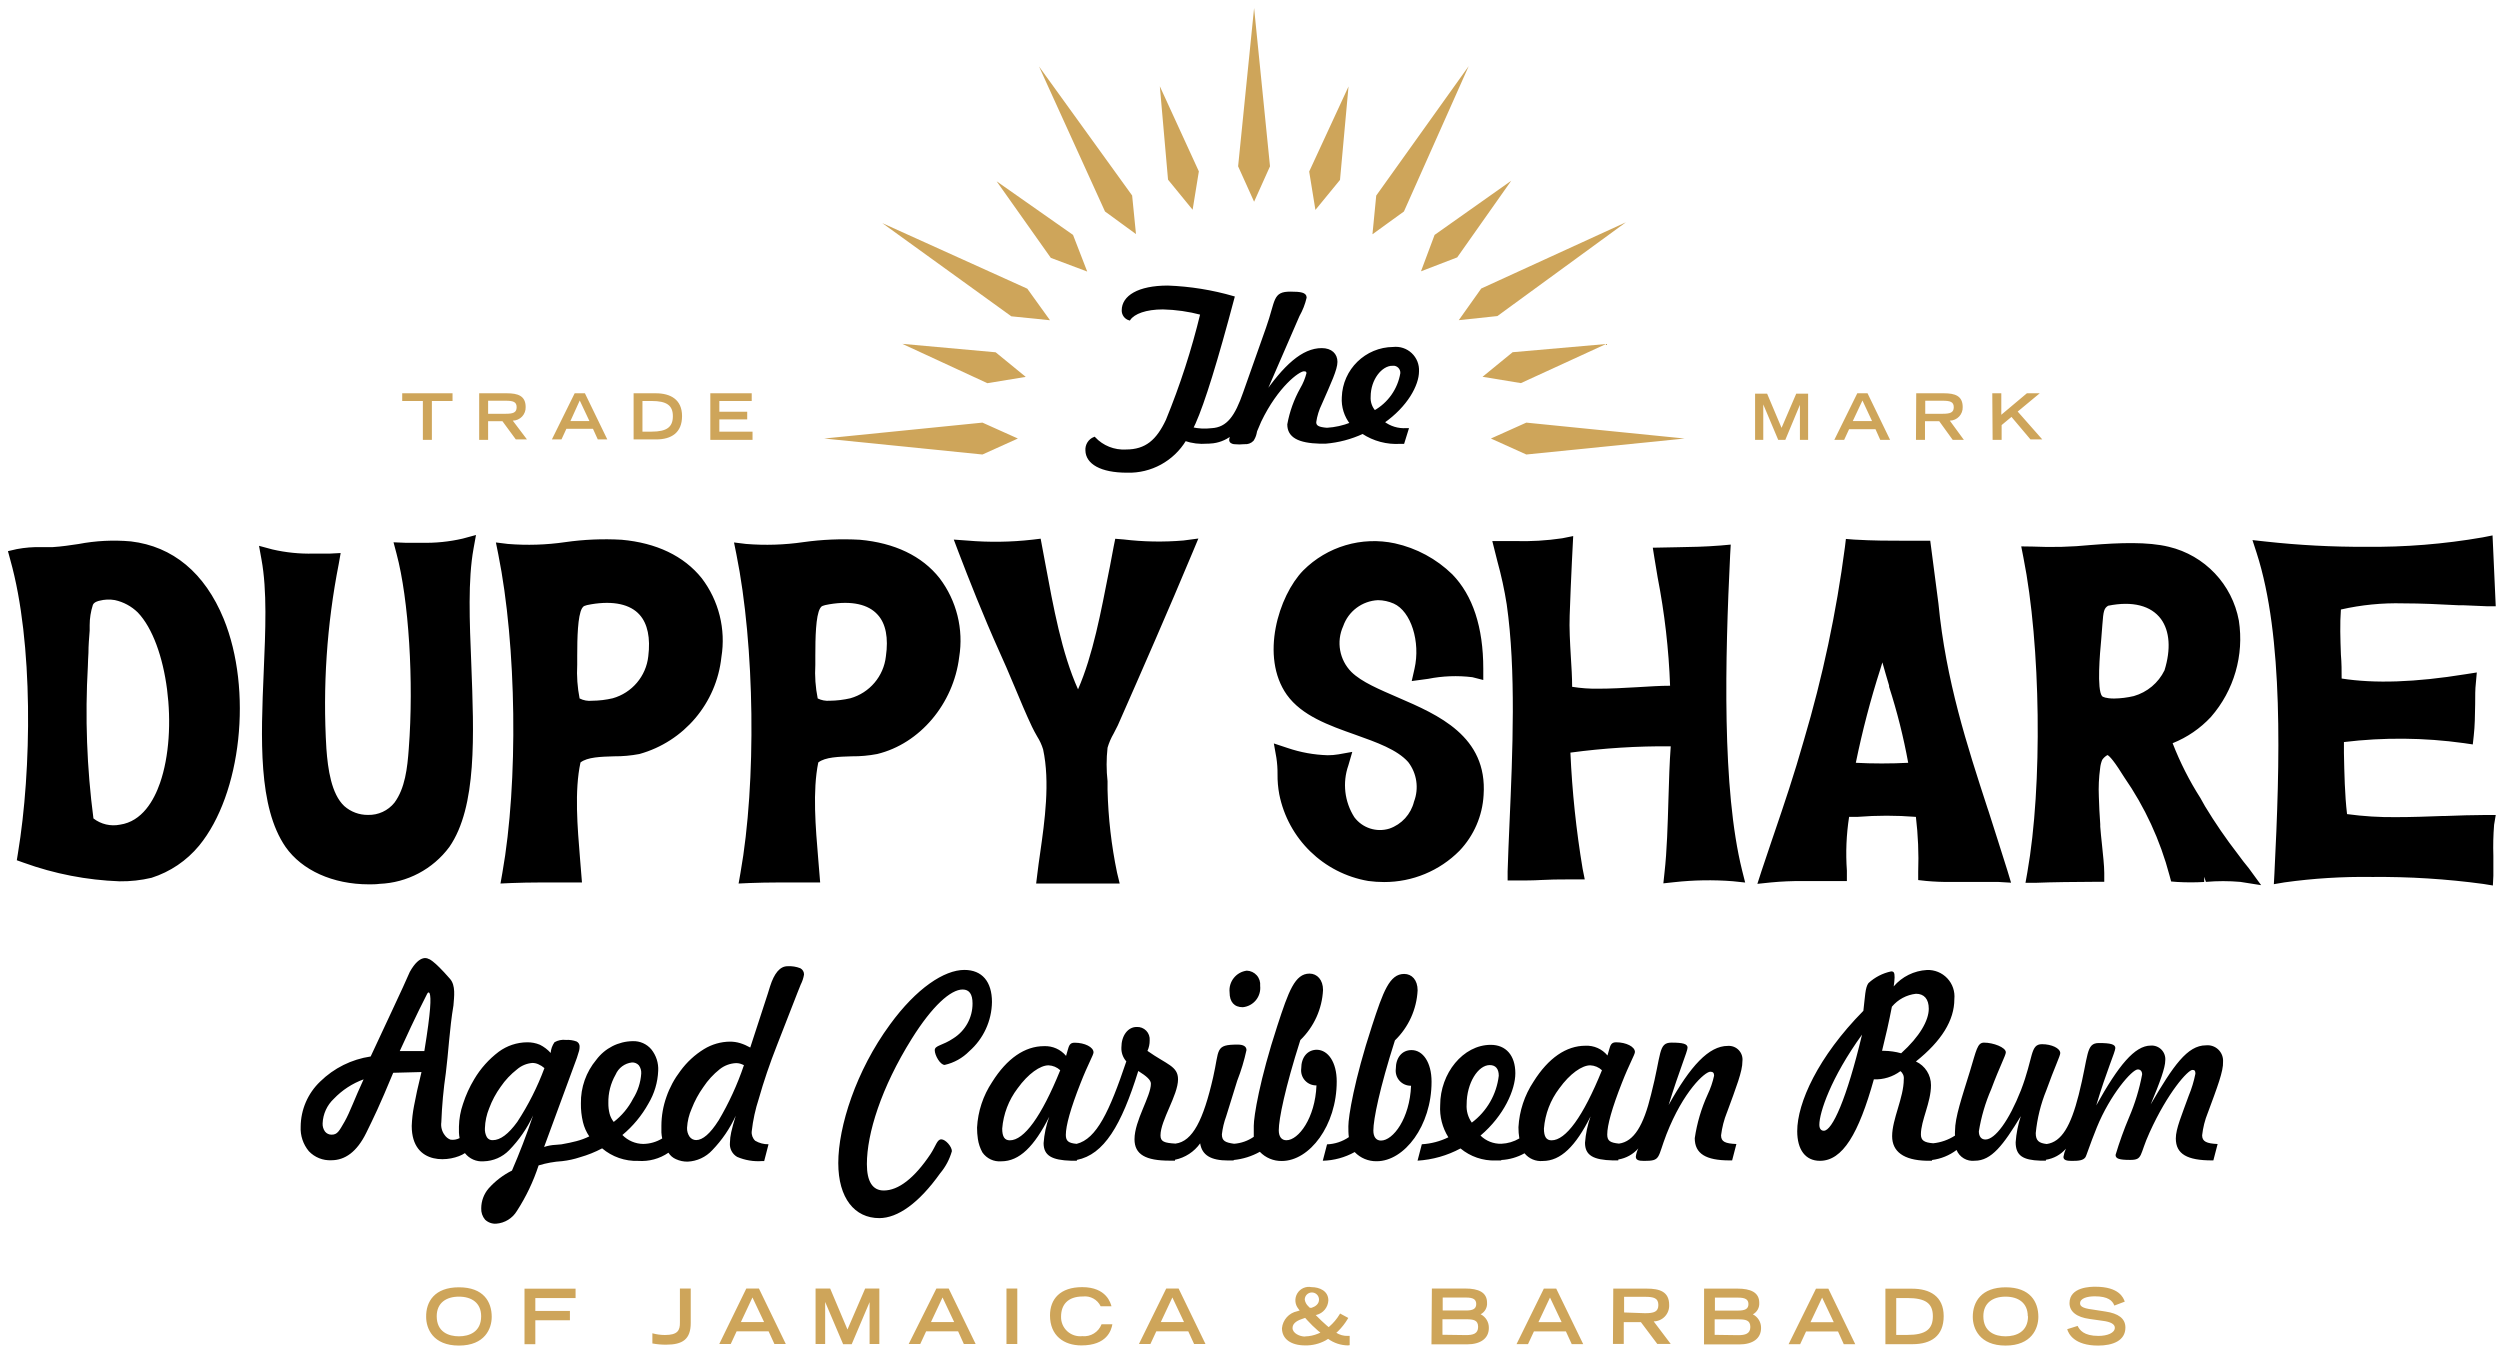 <svg xmlns="http://www.w3.org/2000/svg" width="305" height="165" viewBox="0 0 305 165">
    <g fill="none" fill-rule="evenodd">
        <g fill-rule="nonzero">
            <g>
                <g>
                    <path fill="#000" d="M118.65 122.42c0-1.15-.41-1.7-1.21-1.7-1.45 0-3.7 2-6.2 6-3.75 6-5.48 11.59-5.48 15.3 0 2.12.69 3.22 2.06 3.22 1.78 0 3.73-1.49 5.7-4.44.66-1 .8-1.8 1.32-1.8s1.29.89 1.29 1.44c-.28.991-.767 1.912-1.43 2.7-2.6 3.65-5.18 5.47-7.43 5.47-3 0-5-2.43-5-6.72 0-4.44 2.16-11.25 6.31-16.9 3.23-4.44 6.63-6.66 9.07-6.66 2.17 0 3.37 1.43 3.37 3.92-.033 2.302-1.04 4.482-2.77 6-.819.833-1.86 1.413-3 1.67-.55 0-1.21-1.18-1.21-1.79 0-.61.94-.55 2.28-1.46 1.457-.92 2.338-2.526 2.33-4.25zm44.43 9.52c0 5.38-3.32 9.7-6.69 9.7-1.014.021-1.99-.385-2.69-1.12-.983.549-2.07.89-3.19 1v.06h-.69c-2.09 0-3.18-.65-3.4-2.09-.733 1.031-1.83 1.746-3.07 2v.11h-.66c-2.9 0-4.28-.74-4.28-2.61 0-2.28 2-5.23 2-6.78 0-.45-.52-.91-1.54-1.55-2.07 6.66-4.19 10.2-7.49 10.85v.1h-.71c-2.32-.07-3.35-.61-3.35-2.15.078-1.1.31-2.184.69-3.22-1.84 3.65-3.65 5.44-5.85 5.44-.91.078-1.792-.338-2.31-1.09-.28-.509-.467-1.065-.55-1.64-.068-.457-.101-.918-.1-1.38.104-1.985.74-3.905 1.84-5.56 1.81-2.89 4-4.38 6.33-4.38 1.034-.047 2.03.394 2.69 1.19l.19-.67c.17-.61.28-.94.85-.94 1.24 0 2.31.54 2.31 1.18 0 .31-.69 1.46-1.59 3.77-1.21 3.07-1.79 5.17-1.79 6.3 0 .75.33 1 1.32 1.09 2.43-.6 4-3.94 6.06-10.06-.417-.47-.632-1.083-.6-1.71 0-1.43.79-2.49 1.86-2.49.438-.025.865.142 1.17.456.305.315.458.747.42 1.184.005.441-.087.878-.27 1.28 2.36 1.67 3.73 1.85 3.73 3.47 0 1.94-2.14 5-2.14 6.84 0 .77.48.92 1.83 1 2.09-.26 3.4-2.88 4.59-8.08.79-3.43.19-4 3-4 .71 0 1.07.24 1.07.67-.275 1.275-.653 2.526-1.13 3.74l-1.35 4.35c-.26.707-.435 1.442-.52 2.19 0 .81.42 1 1.49 1.15.862-.064 1.69-.357 2.4-.85v-1.34c0-1.15.71-5.59 2.88-12.22 1.37-4.2 2.14-6.35 3.92-6.35.93 0 1.65.76 1.65 2-.116 2.314-1.106 4.497-2.77 6.11-1.87 5.87-2.63 9.64-2.63 11 0 .76.32 1.22.93 1.22 1.48 0 3.51-2.71 3.67-6.69-.535.013-1.05-.208-1.407-.606-.358-.398-.523-.933-.453-1.464 0-1.34.74-2.28 1.92-2.28 1.37.04 2.41 1.53 2.41 3.87zm-33.73-1.37c-.39-.364-.897-.577-1.43-.6-1 0-2.47 1-3.78 2.82-1.079 1.42-1.728 3.121-1.87 4.9 0 1 .3 1.43.93 1.43 1.73 0 3.84-2.86 6.15-8.55zm42.86-2.46c-1.18 0-1.92.94-1.92 2.28-.07.53.095 1.066.453 1.464.358.398.872.62 1.407.606-.16 4-2.19 6.69-3.67 6.69-.6 0-.93-.46-.93-1.22 0-1.37.76-5.14 2.63-11 1.664-1.613 2.654-3.796 2.77-6.11 0-1.27-.71-2-1.64-2-1.79 0-2.56 2.15-3.93 6.35-2.17 6.63-2.88 11.07-2.88 12.22 0 .46 0 .92.06 1.34-.785.54-1.708.846-2.66.88l-.52 2c1.364-.032 2.699-.396 3.89-1.06.7.735 1.676 1.141 2.69 1.12 3.37 0 6.69-4.32 6.69-9.7 0-2.37-1.06-3.86-2.44-3.86zm38.48 7.6c-.36.898-.602 1.84-.72 2.8 0 .79.52 1 1.87 1.06l-.52 2h-.31c-2.9 0-4.25-.82-4.25-2.71.27-1.838.8-3.63 1.57-5.32.351-.737.616-1.512.79-2.31 0-.33-.13-.48-.46-.48-.66 0-3.29 2.37-5.35 7.63-1.13 2.92-.66 3.25-2.74 3.25-.69 0-1-.12-1-.52.043-.348.144-.686.3-1-.631.72-1.494 1.198-2.44 1.35v.11h-.68c-2.34-.06-3.38-.6-3.38-2.15.084-1.099.312-2.181.68-3.22-1.83 3.65-3.64 5.44-5.83 5.44-.854.078-1.69-.274-2.23-.94-.871.488-1.843.769-2.84.82v.06h-.69c-1.558.048-3.08-.475-4.28-1.47-1.619.87-3.406 1.378-5.24 1.49l.52-2c1.126-.066 2.227-.355 3.24-.85-.734-1.17-1.084-2.541-1-3.92 0-3.89 2.8-7.36 6.17-7.36 1.84 0 3 1.28 3 3.47 0 2-1.37 5.16-4.25 7.6.676.664 1.593 1.025 2.54 1 .776-.032 1.532-.255 2.2-.65-.077-.453-.114-.911-.11-1.37.108-1.984.744-3.903 1.84-5.56 1.81-2.89 4-4.38 6.33-4.38 1.034-.05 2.031.391 2.69 1.19l.19-.67c.17-.61.28-.94.86-.94 1.23 0 2.3.54 2.3 1.18 0 .31-.69 1.46-1.59 3.77-1.21 3.07-1.79 5.17-1.79 6.3 0 .78.36 1 1.43 1.11 1.83-.25 3-2.2 3.92-6 1.29-5 .85-6.32 2.5-6.32 1.37 0 1.95.15 1.95.61 0 .46-1 2.73-2.31 7 2.66-4.78 4.91-7.21 7.22-7.21.503-.038.995.153 1.34.52.346.367.508.87.44 1.37.02 1.17-.76 3.17-1.88 6.22zm-27.84-4.47c0-.85-.39-1.3-1.1-1.3-1.42 0-2.82 2.18-2.82 4.8-.054.79.17 1.575.63 2.22 1.835-1.374 3.025-3.442 3.29-5.72zm12.59-.67c-.389-.365-.897-.578-1.43-.6-1 0-2.47 1-3.78 2.82-1.079 1.42-1.728 3.121-1.87 4.9 0 1 .3 1.43.93 1.43 1.73 0 3.84-2.86 6.15-8.55zm73.91 5.2c-.354.878-.586 1.8-.69 2.74 0 .76.55 1 1.89 1.06l-.52 2h-.17c-3 0-4.41-.76-4.41-2.68 0-1.18.72-2.83 1.57-5.2.362-.87.637-1.775.82-2.7 0-.34-.08-.46-.36-.46-.55 0-3 2.71-5.23 7.63-1.27 2.77-.78 3.35-2.37 3.35-1.34 0-1.78-.15-1.78-.61.466-1.559 1.017-3.091 1.65-4.59.72-1.68 1.253-3.434 1.59-5.23 0-.37-.19-.61-.53-.61-.7 0-3.37 3.07-5 7.08-.9 2.22-1.26 3.47-1.4 3.65-.27.37-.79.43-1.67.43-.66 0-1-.12-1-.49.055-.345.156-.681.3-1-.625.728-1.491 1.207-2.44 1.35v.11h-.69c-2.08-.07-3-.59-3-2.24.076-1.085.288-2.157.63-3.19-2.14 3.52-3.57 5.44-5.62 5.44-.95.111-1.858-.424-2.22-1.31-.876.663-1.91 1.084-3 1.22v.09h-.69c-2.76-.07-4.17-1.11-4.17-3 0-2.07 1.42-4.71 1.42-6.93.052-.383-.104-.764-.41-1-.934.695-2.077 1.048-3.24 1-1.86 6.65-3.81 9.94-6.58 9.94-1.76 0-2.77-1.34-2.77-3.62 0-3.43 2.52-9.06 8.07-14.68.21-1.71.21-2.83.62-3.38.778-.718 1.735-1.212 2.77-1.43.33 0 .42.15.42.73-.013.369-.05.736-.11 1.1 1.021-1.19 2.484-1.913 4.05-2 .938-.04 1.846.33 2.49 1.014.643.683.957 1.612.86 2.546 0 2.58-1.56 5.1-4.69 7.6 1.126.52 1.845 1.65 1.84 2.89 0 2.12-1.23 4.31-1.23 6 0 .74.39 1 1.5 1.09.949-.097 1.86-.42 2.66-.94-.015-.183-.015-.367 0-.55 0-1.7.83-4.07 1.82-7.29.79-2.59.9-3.5 1.72-3.5 1.13 0 2.66.58 2.66 1.18 0 .37-.74 1.7-1.78 4.5-.717 1.643-1.224 3.37-1.51 5.14 0 .61.28 1 .8 1 1.18 0 2.87-2.29 4.33-6 1.56-4.05 1.1-5.63 2.58-5.63 1.15 0 2.22.49 2.22 1.09 0 .34-.71 1.77-1.7 4.54-.68 1.668-1.115 3.427-1.29 5.22 0 .93.39 1.22 1.34 1.33 1.81-.26 2.93-2.18 3.9-6 1.23-4.86.85-6.32 2.47-6.32 1.4 0 2 .15 2 .61 0 .46-1.07 2.76-2.33 7 2.71-4.87 4.69-7.3 6.66-7.3.488-.032.966.153 1.306.506.339.353.505.837.454 1.324 0 .85-.63 2.61-1.78 5.35 2.76-4.72 4.47-7.21 6.74-7.21.555-.06 1.108.128 1.51.513.404.386.616.93.58 1.487.06 1.13-.71 3.13-1.86 6.24zm-42.18-9.55c-3.82 5.29-5.21 9.52-5.21 11 0 .49.22.73.54.73 1.02.04 2.8-3.88 4.67-11.73zm8.14-3.16c0-1.18-.57-1.82-1.56-1.82-1.147.128-2.2.694-2.94 1.58-.35 1.82-.76 3.62-1.2 5.38h.24c.707.01 1.41.11 2.09.3 2.28-2.06 3.37-4.01 3.37-5.44zm-83.2-4.64c-1.303.167-2.236 1.343-2.1 2.65 0 1.17.57 1.81 1.61 1.81.627-.06 1.204-.37 1.602-.858.399-.488.585-1.115.518-1.742.047-.467-.101-.932-.41-1.285-.31-.352-.751-.56-1.22-.575z" transform="translate(-718 -919) translate(-49 814) translate(767 105)"/>
                    <path fill="#CEA55A" d="M55.99 157.05c3 0 4 1.76 4 3.61 0 1.41-.82 3.5-4 3.5s-4-2.09-4-3.5c-.03-1.85 1.02-3.61 4-3.61zm2.71 3.53c0-1.63-1.16-2.39-2.71-2.39s-2.71.76-2.71 2.39c0 1.92 1.45 2.45 2.71 2.45s2.71-.53 2.71-2.45zm5.29-3.36h6.23v1.14h-4.91v1.57h4.22v1.14h-4.22v2.92h-1.32v-6.77zm15.6 5.44c.495.137 1.006.208 1.52.21 1.55 0 1.86-.54 1.84-1.54v-4.13h1.32v4.2c0 2-1 2.65-3 2.65-.564.005-1.126-.046-1.68-.15v-1.24zm11.46-5.46h1.54l3.28 6.77h-1.39l-.71-1.55h-3.9l-.72 1.55h-1.4l3.3-6.77zm2.17 4.09l-1.42-3-1.41 3h2.83zm7.45-2.45v5.13H99.5v-6.77h1.78l2.11 5 2.16-5h1.73v6.77h-1.19v-5.11l-2.18 5.13h-1.05l-2.19-5.15zm13.57-1.64h1.5l3.29 6.77h-1.44l-.7-1.55h-3.9l-.72 1.55h-1.41l3.38-6.77zm2.17 4.09l-1.42-3-1.41 3h2.83zm6.38-4.09h1.32v6.77h-1.32v-6.77zm12.92 4.36c-.13.75-.67 2.58-3.78 2.58-2.14 0-3.83-1.19-3.83-3.66 0-2 1.24-3.45 3.93-3.45 3 0 3.47 2 3.57 2.33h-1.32c-.395-.82-1.267-1.297-2.17-1.19-1.88 0-2.66 1.05-2.66 2.46-.018.672.255 1.32.75 1.776.494.456 1.161.676 1.83.604 1.024.105 1.99-.49 2.36-1.45h1.32zm6.57-4.36h1.51l3.28 6.77h-1.39l-.71-1.55h-3.9l-.72 1.55h-1.4l3.33-6.77zm2.17 4.09l-1.42-3-1.41 3h2.83zm20 2.85c-.87-.01-1.716-.29-2.42-.8l-.32.2c-.76.411-1.615.618-2.48.6-1.69 0-2.83-.75-2.83-2.1.099-1.027.859-1.868 1.87-2.07l.29-.09-.16-.21c-.433-.536-.485-1.286-.129-1.876.356-.59 1.042-.896 1.719-.764 1 0 2.07.47 2.07 1.62-.04.845-.63 1.564-1.45 1.77h-.1l.08.09c.42.42.86.86 1.29 1.22l.22.18.08-.07c.488-.421.907-.918 1.24-1.47l.07-.12 1 .54-.07.12c-.326.544-.719 1.045-1.17 1.49l-.22.2c.412.26.893.393 1.38.38h.25v1.13l-.21.03zm-5.2-1.1c.53-.014 1.051-.126 1.54-.33l.3-.13-.3-.24c-.462-.4-.9-.827-1.31-1.28l-.25-.28-.26.09c-.53.17-1.28.48-1.28 1.14 0 .66.9 1.05 1.52 1.05l.04-.02zm.77-3.49c.45-.15.9-.45.9-1 0-.48-.39-.87-.87-.87s-.87.39-.87.87c.05.32.208.614.45.83l.17.17h.22zm14.67-2.35h4.08c1.59 0 2.65.45 2.65 1.73.046.584-.26 1.139-.78 1.41.628.317 1.017.967 1 1.67 0 1.27-1 2-2.66 2h-4.34l.05-6.81zm4.17 2.68c.86 0 1.24-.22 1.24-.79 0-.57-.38-.79-1.24-.79h-2.85v1.58h2.85zm0 3c.84 0 1.47-.16 1.47-1s-.57-.93-1.47-.93h-2.88v1.89l2.88.04zm9.49-5.67h1.51l3.29 6.77h-1.4l-.71-1.55h-3.9l-.72 1.55h-1.4l3.33-6.77zm2.17 4.09l-1.42-3-1.41 3h2.83zm6.3-4.09h4.07c1.6 0 2.75.37 2.75 2 .022.518-.167 1.022-.523 1.399s-.849.593-1.367.601l2.08 2.75h-1.64l-2-2.66h-2.09v2.66h-1.32l.04-6.75zm3.87 3c1.08 0 1.63-.16 1.63-1s-.55-1-1.63-1h-2.55v1.91l2.55.09zm7.21-3h4.07c1.6 0 2.66.45 2.66 1.73.041.583-.265 1.135-.78 1.41.626.319 1.015.968 1 1.67 0 1.27-1 2-2.67 2h-4.29l.01-6.81zm4.16 2.68c.86 0 1.25-.22 1.25-.79 0-.57-.39-.79-1.25-.79h-2.84v1.58h2.84zm0 3c.84 0 1.48-.16 1.48-1s-.58-.93-1.48-.93h-2.87v1.89l2.87.04zm9.49-5.67h1.51l3.28 6.77h-1.4l-.7-1.55h-3.9l-.72 1.55h-1.41l3.34-6.77zm2.17 4.09l-1.42-3-1.42 3h2.84zm6.3-4.09h3.26c2.14 0 3.85.91 3.85 3.35s-1.56 3.42-3.8 3.42h-3.31v-6.77zm2.66 5.64c2.26 0 3.13-.69 3.13-2.28 0-1.59-.91-2.22-3.13-2.22h-1.34v4.5h1.34zm12-5.81c3 0 4 1.76 4 3.61 0 1.41-.83 3.5-4 3.5s-4-2.09-4-3.5c0-1.85 1.05-3.61 4.03-3.61h-.03zm2.71 3.53c0-1.63-1.16-2.39-2.71-2.39s-2.71.76-2.71 2.39c0 1.92 1.44 2.45 2.71 2.45s2.74-.53 2.74-2.45h-.03zm10.56-1.3c-.22-.6-.77-1.13-2.38-1.13-.9 0-1.8.23-1.8.85 0 .29.17.6 1.52.76l1.6.25c1.52.23 2.41.82 2.41 1.95 0 1.6-1.53 2.2-3.33 2.2-2.9 0-3.61-1.43-3.77-2l1.27-.4c.25.5.75 1.22 2.54 1.22 1.08 0 2-.36 2-1 0-.43-.5-.72-1.47-.84l-1.62-.23c-1.56-.21-2.44-.89-2.44-1.93 0-2 2.64-2 3.16-2 2.91 0 3.42 1.36 3.58 1.82l-1.27.48z" transform="translate(-718 -919) translate(-49 814) translate(767 105)"/>
                    <path fill="#000" d="M97.65 118.13c-.499-.198-1.035-.283-1.57-.25-.91 0-1.62.83-2.14 2.48-.11.37-.19.65-.26.84l-2.15 6.6c-.393-.224-.808-.406-1.24-.54-.402-.121-.82-.182-1.24-.18-1.116.012-2.208.327-3.16.91-1.124.691-2.102 1.595-2.88 2.66-.736.962-1.314 2.035-1.71 3.18-.398 1.124-.604 2.307-.61 3.5v.83c0 .25.06.49.1.73-.699.428-1.5.66-2.32.67-.958-.013-1.87-.405-2.54-1.09 1.289-1.072 2.367-2.374 3.18-3.84.724-1.213 1.134-2.588 1.19-4 .052-.944-.248-1.873-.84-2.61-.56-.662-1.393-1.03-2.26-1-1.755.024-3.4.863-4.45 2.27-1.246 1.49-1.913 3.378-1.88 5.32-.013.77.07 1.54.25 2.29.15.622.41 1.211.77 1.74-.502.246-1.028.44-1.57.58-.45.12-1.18.28-1.83.39l-.7.06c-.48.021-.954.109-1.41.26l4-10.87.27-.87c.038-.157.058-.318.06-.48.02-.272-.126-.529-.37-.65-.416-.152-.858-.217-1.3-.19-.481-.059-.969.04-1.39.28-.273.386-.436.839-.47 1.31-.37-.413-.814-.752-1.31-1-.497-.208-1.031-.31-1.57-.3-1.242.012-2.45.414-3.45 1.15-1.21.913-2.23 2.054-3 3.36-.566.941-1.023 1.945-1.36 2.99-.312.895-.48 1.833-.5 2.78v.74c0 .23.05.45.08.67-.341.178-.73.244-1.11.19-.289-.11-.537-.305-.71-.56-.343-.45-.49-1.02-.41-1.58.075-2.008.259-4.011.55-6 .3-2.3.45-5.41.93-8.24.08-1.08.29-2.43-.42-3.24-2.12-2.44-2.64-2.44-2.64-2.44s-1-.69-2.27 1.6c-.53 1.3-3.71 8-4.77 10.31-2.325.343-4.482 1.415-6.16 3.06-1.505 1.435-2.364 3.42-2.38 5.5-.056 1.09.301 2.161 1 3 .712.751 1.717 1.153 2.75 1.1 1.64 0 3.1-1 4.25-3.34.9-1.84 1.58-3.2 3.29-7.33l3.45-.09c-.42 1.7-.72 3.08-.91 4.13-.156.805-.25 1.62-.28 2.44 0 5 4.9 4.4 6.49 3.32.545.7 1.407 1.076 2.29 1 1.17-.028 2.283-.512 3.1-1.35 1.212-1.24 2.203-2.677 2.93-4.25-.42 1.24-.84 2.41-1.27 3.52-.43 1.11-.86 2.18-1.31 3.21-1.08.54-2.047 1.28-2.85 2.18-.577.675-.896 1.532-.9 2.42-.025.506.143 1.003.47 1.39.365.346.858.524 1.36.49 1.042-.077 1.981-.655 2.52-1.55 1.12-1.731 2.01-3.6 2.65-5.56.936-.285 1.903-.46 2.88-.52.742-.083 1.472-.244 2.18-.48.932-.264 1.834-.626 2.69-1.08 1.226 1.038 2.794 1.583 4.4 1.53 1.308.094 2.609-.258 3.69-1 .218.352.539.628.92.79.445.205.93.307 1.42.3 1.144-.051 2.221-.55 3-1.39 1.189-1.23 2.16-2.654 2.87-4.21-.25.82-.44 1.49-.55 2-.099.43-.152.869-.16 1.31-.064.693.28 1.36.88 1.71.961.412 2.007.587 3.05.51h.25l.53-2.05c-.573.01-1.137-.138-1.63-.43-.31-.298-.465-.722-.42-1.15.152-1.36.444-2.7.87-4 .58-2.05 1.32-4.24 2.23-6.55l2.48-6.36c.09-.24.23-.55.4-1 .195-.38.33-.788.4-1.21.012-.32-.159-.618-.44-.77zm-55.61 18.71c-.66 1.14-.87 1.59-1.58 1.59-.315.008-.615-.133-.81-.38-.207-.291-.31-.643-.29-1 .045-1.141.537-2.219 1.37-3 1.012-1.058 2.254-1.869 3.63-2.37-1.12 2.41-1.65 3.98-2.32 5.16zm9.73-8.61h-3c.54-1.19 2.06-4.5 3.35-7 .11-.22.26-.18.31 0 .16.52.16 1.99-.66 7zm11.34 8.64c-1.08 1.49-2.07 2.23-3 2.23-.285.019-.557-.12-.71-.36-.186-.339-.269-.725-.24-1.11.028-.831.204-1.65.52-2.42.346-.933.817-1.814 1.4-2.62.552-.81 1.227-1.528 2-2.13.525-.451 1.18-.725 1.87-.78.252 0 .501.055.73.16.27.116.52.275.74.47-.854 2.304-1.964 4.504-3.31 6.56zm11.76 0c-.233-.296-.403-.636-.5-1-.107-.421-.157-.855-.15-1.29-.028-1.215.276-2.415.88-3.47.349-.821 1.113-1.391 2-1.49.318-.016.627.113.84.35.21.29.313.643.29 1-.073 1.094-.416 2.152-1 3.08-.57 1.104-1.376 2.07-2.36 2.83v-.01zm12.78-.15c-1 1.58-1.92 2.37-2.72 2.37-.317-.002-.613-.154-.8-.41-.219-.32-.327-.703-.31-1.09.046-.8.235-1.587.56-2.32.363-.94.843-1.83 1.43-2.65.548-.827 1.223-1.563 2-2.18.572-.452 1.272-.71 2-.74.159 0 .316.02.47.06.164.052.325.115.48.19-.796 2.363-1.839 4.635-3.11 6.78v-.01z" transform="translate(-718 -919) translate(-49 814) translate(767 105)"/>
                    <path fill="#000" stroke="#000" stroke-width=".28" d="M137.51 57.53c2.885.082 5.591-1.397 7.08-3.87.858.292 1.767.404 2.67.33h.17l.59-.05h0c.886-.12 1.715-.503 2.38-1.1-.16.248-.262.528-.3.82 0 .26.22.35.45.39.422.045.848.045 1.27 0 .37.04.74-.093 1-.36.175-.264.297-.56.36-.87.022-.079.04-.159.05-.24.13-.32.29-.71.51-1.2 2.06-4.28 4.68-6.22 5.33-6.22.33 0 .46.12.46.39-.17.664-.432 1.3-.78 1.89-.755 1.351-1.282 2.817-1.56 4.34 0 1.47 1.24 2.14 3.85 2.21h.68c1.569-.13 3.102-.536 4.53-1.2 1.356.896 2.968 1.324 4.59 1.22h.36l.51-1.64h-.12c-1.02.074-2.032-.232-2.84-.86 2.87-2 4.23-4.57 4.23-6.21.043-.794-.265-1.566-.843-2.111-.578-.546-1.367-.808-2.157-.719-3.326.025-6.038 2.675-6.14 6-.073 1.154.283 2.293 1 3.2-.942.376-1.938.599-2.95.66-1-.08-1.45-.26-1.45-.83.113-.785.35-1.548.7-2.26 1.12-2.56 1.89-4.19 1.89-5.09 0-.9-.63-1.54-1.78-1.54-2.29 0-4.53 2-7.18 5.89l4.34-10c.39-.689.68-1.43.86-2.2 0-.47-.58-.58-1.84-.58-2.08 0-1.64.92-2.84 4.3l-2.79 7.89c-1 2.88-2 4.37-4 4.47-.794.095-1.6.054-2.38-.12.1-.21.2-.43.31-.65 1.12-2.507 2.703-7.62 4.75-15.34-2.604-.757-5.29-1.19-8-1.29-3.61 0-5.49 1.22-5.49 2.88-.012.5.311.946.79 1.09.55-.79 2-1.34 4.1-1.34 1.588.037 3.165.262 4.7.67-1.073 4.433-2.48 8.779-4.21 13-1.17 2.48-2.54 3.7-5 3.7-1.451.083-2.865-.48-3.86-1.54-.612.242-.996.853-.95 1.51.03 1.53 1.73 2.58 4.95 2.58zm32.38-13.05c.291-.027.58.075.79.279.209.204.319.49.3.781-.328 1.974-1.534 3.692-3.28 4.67-.441-.496-.665-1.148-.62-1.81 0-2.13 1.39-3.92 2.81-3.92z" transform="translate(-718 -919) translate(-49 814) translate(767 105)"/>
                    <path fill="#000" d="M15.97 66.05c-2.135-.19-4.285-.083-6.39.32-1 .15-2.05.31-3.17.38H5.05c-1.006-.027-2.011.054-3 .24l-1.08.25.29 1.08c2.83 10.07 2.61 25.61.93 35.76l-.14.87.84.3c3.758 1.36 7.706 2.125 11.7 2.27 1.313.017 2.623-.127 3.9-.43 2.27-.724 4.283-2.084 5.8-3.92 5.17-6.3 6.54-19 3-27.67-2.31-5.62-6.21-8.84-11.32-9.45zm3.55 29.48c-.73 2.1-2.17 4.69-4.89 5.08-1.136.226-2.314-.051-3.23-.76-.806-6.162-1.034-12.386-.68-18.59 0-.53.05-1.06.07-1.6 0-.9.08-1.83.15-2.73v-.66c.001-.839.133-1.672.39-2.47.14-.36.69-.49.8-.51.614-.162 1.255-.19 1.88-.08 1.057.23 2.027.753 2.8 1.51 3.64 3.79 4.98 14.29 2.71 20.81zM51.45 66.22h-2l-1.44-.06.37 1.4c1.49 5.57 2.12 15.57 1.49 23.78-.17 2.37-.45 4.83-1.75 6.59-.782.972-1.973 1.523-3.22 1.49-1.067.013-2.101-.372-2.9-1.08-1.58-1.48-2-4.52-2.18-7-.458-7.554.049-15.135 1.51-22.56l.23-1.31-1.33.07h-2c-1.681.04-3.361-.13-5-.51l-1.63-.44.3 1.66c.7 3.8.49 8.64.27 13.77-.34 8.07-.7 16.42 2.67 21.31 2 2.85 5.77 4.56 10.16 4.56.44 0 .87 0 1.3-.06 3.375-.132 6.508-1.787 8.52-4.5 3.39-4.9 3-13.7 2.68-22.24-.22-5.33-.42-10.36.27-14.16l.3-1.66-1.62.44c-1.639.38-3.319.55-5 .51zM104.9 65.85c-2.3-.127-4.608-.03-6.89.29-2.318.338-4.666.411-7 .22l-1.46-.18.29 1.44c2.25 11.14 2.46 27.84.5 38.86l-.23 1.31 1.32-.06c1.06-.05 2.38-.06 3.67-.07H100.06l-.23-2.79c-.33-3.93-.71-8.37 0-11.85.85-.66 2.49-.7 4.09-.75 1.04.01 2.078-.084 3.1-.28 5.2-1.26 9.3-6.12 10-11.82.556-3.402-.308-6.883-2.39-9.63-2.14-2.72-5.51-4.31-9.73-4.69zm-5.14 19.36c-.273-1.352-.37-2.733-.29-4.11v-1.11c0-2.16.05-4.86.58-5.77.16-.28.28-.35 1.14-.5 2.72-.45 4.75 0 5.89 1.28 1 1.09 1.32 2.84 1 5.07-.268 2.432-1.985 4.458-4.34 5.12-.824.19-1.665.29-2.51.3-.506.042-1.015-.055-1.47-.28zM75.84 65.85c-2.297-.132-4.602-.035-6.88.29-2.318.338-4.666.411-7 .22l-1.46-.18.29 1.44c2.24 11.14 2.46 27.84.5 38.86l-.23 1.31 1.32-.06c1.06-.05 2.37-.06 3.67-.07H71l-.23-2.83c-.32-3.92-.7-8.35.05-11.81.85-.66 2.49-.7 4.09-.75 1.04.009 2.078-.085 3.1-.28 5.44-1.518 9.404-6.203 10-11.82.557-3.403-.31-6.886-2.4-9.63-2.18-2.72-5.54-4.31-9.77-4.69zm3.25 14.22c-.268 2.432-1.985 4.458-4.34 5.12-.823.193-1.665.293-2.51.3-.526.058-1.058-.04-1.53-.28-.266-1.353-.364-2.733-.29-4.11V80c0-2.17.06-4.87.58-5.78.17-.28.27-.35 1.14-.5 2.69-.45 4.75 0 5.89 1.28.98 1.09 1.34 2.84 1.06 5.07zM242.59 98.93l-.1-.29c-2.5-7.67-5.09-15.61-6-25l-1-7.67h-2.99c-2 0-3.92 0-6.3-.14l-1-.08-.12 1c-1.043 7.966-2.715 15.838-5 23.54-1.22 4.3-2.39 7.75-3.64 11.42l-.27.79c-.42 1.24-.84 2.49-1.27 3.78l-.5 1.55 1.63-.17c1.303-.125 2.611-.182 3.92-.17h5.37v-1.27c-.156-2.19-.066-4.39.27-6.56h1c2.38-.19 4.77-.19 7.15 0 .266 2.226.36 4.47.28 6.71v1l1 .11c.997.09 1.999.13 3 .12h5.82l1.51.09-.44-1.46c-.78-2.5-1.57-4.94-2.32-7.3zm-9.77-5.87c-2.06.11-4.46.11-6.41 0 .791-3.872 1.792-7.697 3-11.46l.24-.79c.27 1 .55 1.89.82 2.83v.15c.98 3.035 1.758 6.132 2.33 9.27h.02zM273.01 104.19c-1.443-1.866-2.778-3.812-4-5.83l-.56-1c-1.349-2.112-2.484-4.353-3.39-6.69 1.779-.71 3.378-1.806 4.68-3.21 2.81-3.224 4.054-7.524 3.4-11.75-.815-4.426-4.163-7.954-8.54-9-2.57-.63-6-.5-9.51-.22-2.366.237-4.745.3-7.12.19l-1.38-.02.27 1.38c2.12 10.62 2.34 27.83.48 38.36l-.23 1.3h1.32c1.84-.08 4.82-.11 7.21-.12h1.08v-1.07c0-.9-.16-2.28-.28-3.48-.08-.79-.17-1.56-.21-2.19v-.29c-.08-1.1-.14-2.24-.17-3.36-.053-1.166 0-2.334.16-3.49.033-.344.117-.681.25-1 .163-.239.379-.437.63-.58.08 0 .54.28 1.79 2.29l.25.39c2.531 3.647 4.406 7.708 5.54 12l.2.74.75.06c1.092.063 2.188.063 3.28 0v-.63l.21.62c1.397-.123 2.803-.123 4.2 0l2.54.4-1.51-2.07c-.47-.56-.87-1.09-1.34-1.73zm-8.94-22.41c-.745 1.53-2.105 2.67-3.74 3.14-.79.187-1.598.288-2.41.3-1 0-1.41-.21-1.47-.29-.65-.83-.26-5.23-.1-6.93l.14-1.79c.12-1.69.21-2 .7-2.31 3-.61 5.25 0 6.45 1.62 1.07 1.47 1.23 3.69.43 6.26zM304.48 99.43h-1.35c-1.5 0-3.1.06-4.79.12h-.3c-1.88.07-3.81.14-5.7.14-2.006.025-4.012-.099-6-.37-.28-2.35-.33-5-.38-7.45v-1.34c4.862-.587 9.78-.543 14.63.13l1.09.16.12-1.09c.13-1.13.15-2.49.17-3.81 0-1 0-1.87.08-2.53l.12-1.35-1.34.21c-6.16 1-11.13 1.16-15.15.53 0-.93 0-1.88-.09-2.92-.07-1.93-.13-3.77 0-5.5 2.489-.566 5.039-.818 7.59-.75 2.22 0 4.45.11 6.74.23h.56l2.86.12h1.14l-.39-8.64-1.21.24c-4.718.82-9.502 1.204-14.29 1.15-4.059.017-8.115-.197-12.15-.64l-1.64-.18.51 1.57c3.3 10.24 2.85 25.55 2.17 39.09l-.07 1.32 1.3-.22c3.528-.493 7.088-.713 10.65-.66 4.548-.043 9.093.241 13.6.85l1.17.19.06-1.19v-2.43c-.042-1.264-.012-2.53.09-3.79l.2-1.19zM211.08 67.66l.07-1.22-1.22.11c-2 .16-3.54.18-5.23.21l-3.06.06.19 1.2c.13.81.26 1.6.4 2.41.851 4.364 1.36 8.787 1.52 13.23-1.22 0-2.52.09-4.06.18-1.54.09-3.21.18-4.7.18-1.068.017-2.135-.06-3.19-.23 0-1.18-.08-2.44-.16-3.7-.1-1.71-.2-3.47-.14-5 .08-2.43.17-4.35.27-6.53l.16-3.16-1.34.27c-1.91.283-3.84.397-5.77.34h-2.76l.62 2.47c.481 1.73.862 3.486 1.14 5.26 1.15 8.07.72 18 .34 26.68-.09 2-.17 4-.23 5.9v1.1h1.1c1 0 2 0 3-.06s2.1-.07 3.1-.07h2.21l-.26-1.3c-.782-4.689-1.28-9.42-1.49-14.17 4.057-.547 8.147-.804 12.24-.77-.15 2-.21 4.15-.28 6.47-.09 3.1-.18 6.31-.48 8.94l-.14 1.31 1.3-.14c2.378-.264 4.775-.304 7.16-.12l1.52.16-.37-1.47c-2.48-9.97-2.08-25.83-1.46-38.54zM170.59 85.11c-2.29-1-4.46-1.89-5.72-3.13-1.462-1.475-1.86-3.7-1-5.59.634-1.823 2.312-3.077 4.24-3.17.665.007 1.322.15 1.93.42 2.1.94 3.28 4.65 2.53 7.95l-.34 1.5 2-.27c1.778-.354 3.6-.422 5.4-.2l1.33.34v-1.37c0-5.07-1.28-8.95-3.78-11.52-1.936-1.888-4.36-3.197-7-3.78-4.05-.87-8.265.377-11.19 3.31-3 3.08-5.28 10.51-2 15.16 1.83 2.56 5.14 3.74 8.34 4.87 2.63.94 5.12 1.82 6.47 3.34 1.06 1.377 1.329 3.206.71 4.83-.378 1.534-1.507 2.773-3 3.29-1.577.49-3.291-.067-4.28-1.39-1.2-1.883-1.469-4.213-.73-6.32l.48-1.65-1.68.3c-.433.074-.871.11-1.31.11-1.665-.048-3.313-.345-4.89-.88l-1.69-.56.31 1.75c.1.662.146 1.33.14 2-.01.822.06 1.642.21 2.45 1.08 5.435 5.398 9.643 10.86 10.58.64.087 1.284.13 1.93.13 3.454.009 6.768-1.367 9.2-3.82 1.755-1.843 2.797-4.25 2.94-6.79.49-7.2-5.58-9.8-10.41-11.89zM137.06 65.81l-1-.08-.19.94c-.16.83-.32 1.66-.47 2.49l-.09.44c-1 5.06-1.95 10.27-3.79 14.5-2-4.46-3-10-4-15.38l-.56-3-1 .12c-2.636.3-5.296.337-7.94.11l-1.66-.12.59 1.56c1.25 3.26 2.95 7.6 5 12.17.56 1.21 1.12 2.54 1.67 3.85l.15.35c.69 1.65 1.4 3.36 2.13 4.9.19.4.41.8.64 1.2.31.488.552 1.017.72 1.57.86 4 .19 8.76-.36 12.62-.13.92-.26 1.79-.35 2.6l-.14 1.14h10.19l-.32-1.32c-.691-3.325-1.08-6.705-1.16-10.1v-1.06c-.151-1.36-.151-2.73 0-4.09.176-.601.424-1.179.74-1.72.18-.34.35-.69.51-1 3-6.81 6.2-14.11 9.12-21.1l.71-1.7-1.82.24c-2.438.206-4.89.162-7.32-.13z" transform="translate(-718 -919) translate(-49 814) translate(767 105)"/>
                    <path fill="#CEA55A" d="M51.59 48.92h-2.52v-.94h6.14v.94h-2.52v4.74h-1.1v-4.74zm6.87-.94h3.38c1.33 0 2.29.3 2.29 1.68.016.43-.141.847-.436 1.16-.296.312-.704.492-1.134.5l1.73 2.29h-1.36l-1.63-2.22h-1.75v2.27h-1.09v-5.68zm3.22 2.5c.9 0 1.35-.13 1.35-.8s-.45-.79-1.35-.79h-2.13v1.59h2.13zm8.43-2.5h1.25l2.73 5.63h-1.16l-.59-1.3H69.1l-.6 1.3h-1.17l2.78-5.63zm1.8 3.39l-1.18-2.51-1.14 2.51h2.32zm5.39-3.39h2.71c1.78 0 3.2.75 3.2 2.78s-1.3 2.85-3.16 2.85H77.3v-5.63zm2.19 4.68c1.88 0 2.6-.57 2.6-1.89 0-1.32-.76-1.85-2.6-1.85h-1.11v3.74h1.11zm7.17-4.68h5.05v.94h-3.95v1.31h3.4v.94h-3.4v1.49h4.05v1h-5.15v-5.68zm128.46 1.36v4.32h-1v-5.63h1.47l1.76 4.17 1.79-4.17h1.45v5.63h-1v-4.27l-1.78 4.27h-.87l-1.82-4.32zm11.47-1.36h1.25l2.75 5.68h-1.2l-.58-1.3h-3.22l-.6 1.3h-1.2l2.8-5.68zm1.8 3.39l-1.17-2.51-1.18 2.51h2.35zm5.39-3.39h3.38c1.33 0 2.29.3 2.29 1.68.016.43-.141.847-.436 1.16-.296.312-.704.492-1.134.5l1.71 2.34h-1.36l-1.64-2.27h-1.74v2.27h-1.1l.03-5.68zm3.22 2.5c.9 0 1.36-.13 1.36-.8s-.46-.79-1.36-.79h-2.12v1.59H237zm6.06-2.5h1.1v2.62l3.12-2.62h1.57l-2.69 2.23 3 3.4h-1.44l-2.32-2.75-1.2 1v1.8h-1.1l-.04-5.68zM153 .98l-1.95 19.31 1.95 4.32 1.94-4.32L153 .98zm-11.5 9.55l1 11.39 3 3.67.76-4.68-4.76-10.38zm0 0l1 11.39 3 3.67.76-4.68-4.76-10.38zm-31.42 31.42l10.38 4.8 4.68-.77-3.67-3-11.39-1.03zm11.51-19.83l6.61 9.34 4.44 1.67-1.73-4.47-9.32-6.54zm62.78-.07l-9.35 6.61-1.66 4.44 4.42-1.7 6.59-9.35zm11.57 19.92l-11.4 1-3.67 3 4.68.77 10.39-4.77zm-31.42-31.42l-4.8 10.38.76 4.68 3-3.66 1.04-11.4zm41 42.95l-19.31-1.94-4.32 1.94 4.32 1.95 19.31-1.95zm-85.66 1.95l4.32-1.95-4.32-1.94-19.31 1.94 19.31 1.95zm3.52-16.86l4.72.48-2.77-3.85-17.69-8 15.74 11.37zm11.43-12.79l3.78 2.76-.47-4.71-11.36-15.74 8.05 17.69zm33.09-1.94l-.46 4.72 3.84-2.78 7.9-17.73-11.28 15.79zm12.81 11.34l-2.74 3.86 4.71-.5 15.68-11.44-17.65 8.08z" transform="translate(-718 -919) translate(-49 814) translate(767 105)"/>
                </g>
            </g>
        </g>
    </g>
</svg>
